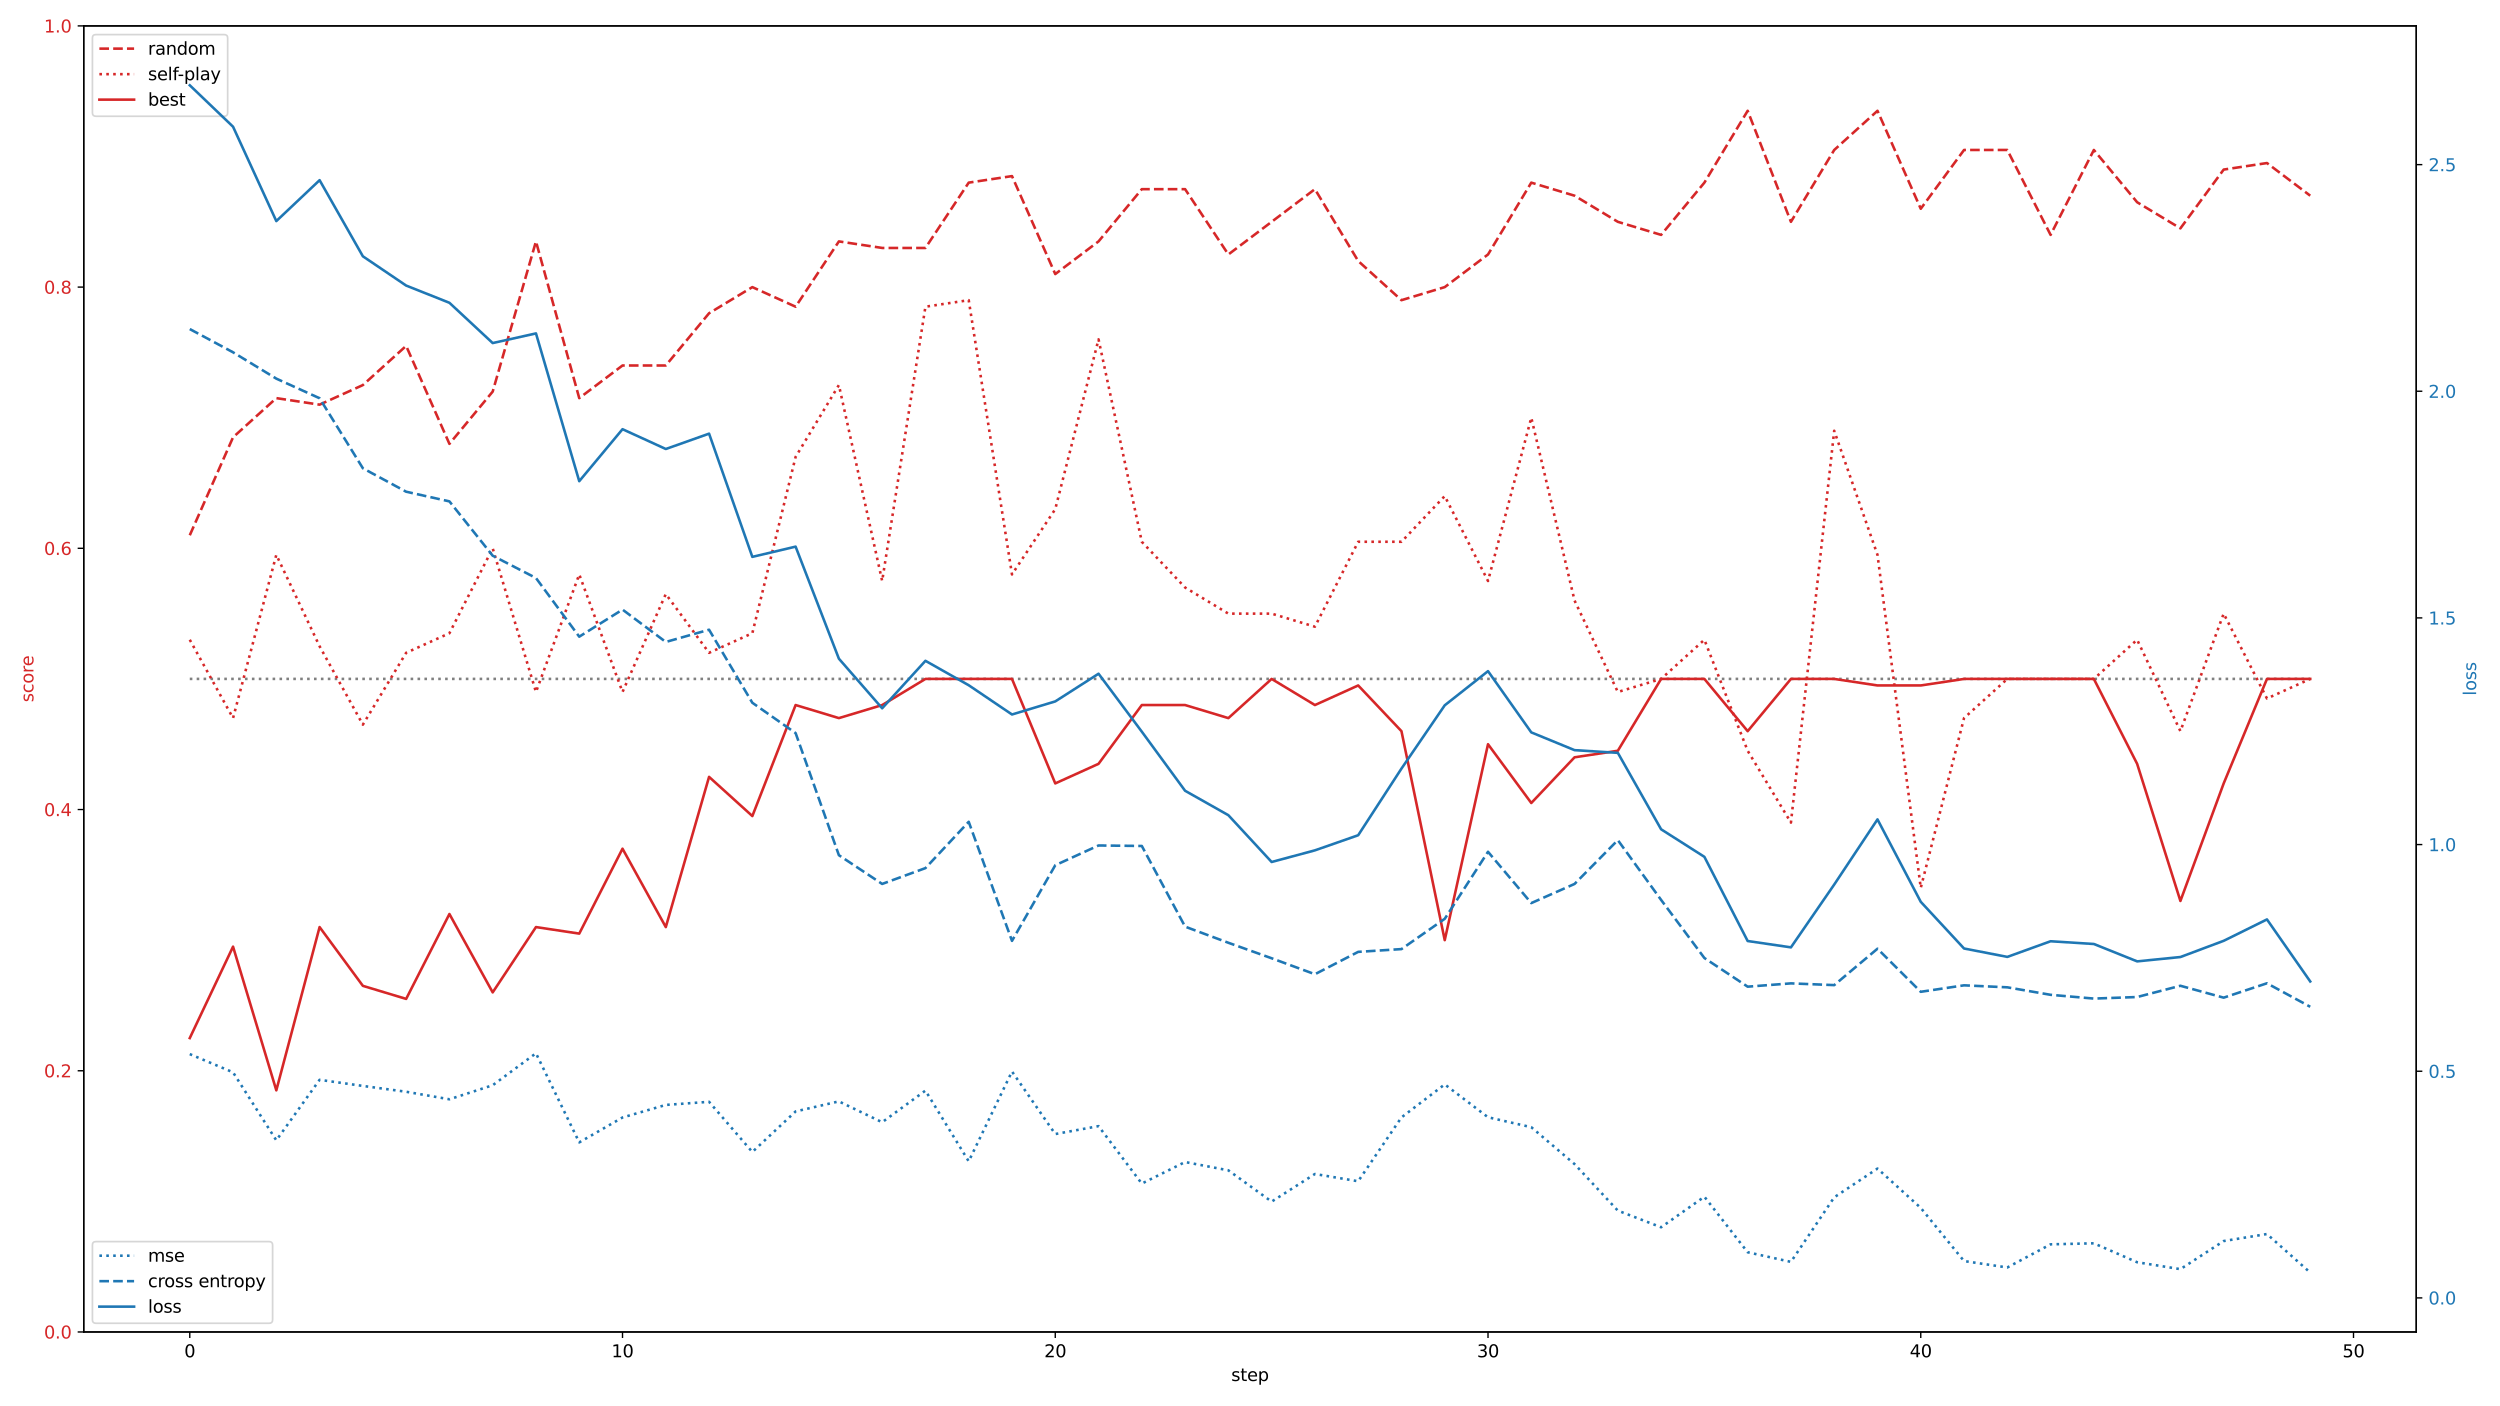 <?xml version="1.0" encoding="utf-8" standalone="no"?>
<!DOCTYPE svg PUBLIC "-//W3C//DTD SVG 1.1//EN"
  "http://www.w3.org/Graphics/SVG/1.1/DTD/svg11.dtd">
<svg xmlns:xlink="http://www.w3.org/1999/xlink" width="1440pt" height="810pt" viewBox="0 0 1440 810" xmlns="http://www.w3.org/2000/svg" version="1.1">
 <defs>
  <style type="text/css">*{stroke-linejoin: round; stroke-linecap: butt}</style>
 </defs>
 <g id="figure_1">
  <g id="patch_1">
   <path d="M 0 810 
L 1440 810 
L 1440 0 
L 0 0 
z
" style="fill: #ffffff"/>
  </g>
  <g id="axes_1">
   <g id="patch_2">
    <path d="M 48.237 767.2 
L 1391.763 767.2 
L 1391.763 14.925 
L 48.237 14.925 
z
" style="fill: #ffffff"/>
   </g>
   <g id="matplotlib.axis_1">
    <g id="xtick_1">
     <g id="line2d_1">
      <defs>
       <path id="m6b3a97945e" d="M 0 0 
L 0 3.5 
" style="stroke: #000000; stroke-width: 0.8"/>
      </defs>
      <g>
       <use xlink:href="#m6b3a97945e" x="109.307" y="767.2" style="stroke: #000000; stroke-width: 0.8"/>
      </g>
     </g>
     <g id="text_1">
      <!-- 0 -->
      <g transform="translate(106.126 781.798) scale(0.1 -0.1)">
       <defs>
        <path id="DejaVuSans-30" d="M 2034 4250 
Q 1547 4250 1301 3770 
Q 1056 3291 1056 2328 
Q 1056 1369 1301 889 
Q 1547 409 2034 409 
Q 2525 409 2770 889 
Q 3016 1369 3016 2328 
Q 3016 3291 2770 3770 
Q 2525 4250 2034 4250 
z
M 2034 4750 
Q 2819 4750 3233 4129 
Q 3647 3509 3647 2328 
Q 3647 1150 3233 529 
Q 2819 -91 2034 -91 
Q 1250 -91 836 529 
Q 422 1150 422 2328 
Q 422 3509 836 4129 
Q 1250 4750 2034 4750 
z
" transform="scale(0.016)"/>
       </defs>
       <use xlink:href="#DejaVuSans-30"/>
      </g>
     </g>
    </g>
    <g id="xtick_2">
     <g id="line2d_2">
      <g>
       <use xlink:href="#m6b3a97945e" x="358.569" y="767.2" style="stroke: #000000; stroke-width: 0.8"/>
      </g>
     </g>
     <g id="text_2">
      <!-- 10 -->
      <g transform="translate(352.207 781.798) scale(0.1 -0.1)">
       <defs>
        <path id="DejaVuSans-31" d="M 794 531 
L 1825 531 
L 1825 4091 
L 703 3866 
L 703 4441 
L 1819 4666 
L 2450 4666 
L 2450 531 
L 3481 531 
L 3481 0 
L 794 0 
L 794 531 
z
" transform="scale(0.016)"/>
       </defs>
       <use xlink:href="#DejaVuSans-31"/>
       <use xlink:href="#DejaVuSans-30" x="63.623"/>
      </g>
     </g>
    </g>
    <g id="xtick_3">
     <g id="line2d_3">
      <g>
       <use xlink:href="#m6b3a97945e" x="607.832" y="767.2" style="stroke: #000000; stroke-width: 0.8"/>
      </g>
     </g>
     <g id="text_3">
      <!-- 20 -->
      <g transform="translate(601.469 781.798) scale(0.1 -0.1)">
       <defs>
        <path id="DejaVuSans-32" d="M 1228 531 
L 3431 531 
L 3431 0 
L 469 0 
L 469 531 
Q 828 903 1448 1529 
Q 2069 2156 2228 2338 
Q 2531 2678 2651 2914 
Q 2772 3150 2772 3378 
Q 2772 3750 2511 3984 
Q 2250 4219 1831 4219 
Q 1534 4219 1204 4116 
Q 875 4013 500 3803 
L 500 4441 
Q 881 4594 1212 4672 
Q 1544 4750 1819 4750 
Q 2544 4750 2975 4387 
Q 3406 4025 3406 3419 
Q 3406 3131 3298 2873 
Q 3191 2616 2906 2266 
Q 2828 2175 2409 1742 
Q 1991 1309 1228 531 
z
" transform="scale(0.016)"/>
       </defs>
       <use xlink:href="#DejaVuSans-32"/>
       <use xlink:href="#DejaVuSans-30" x="63.623"/>
      </g>
     </g>
    </g>
    <g id="xtick_4">
     <g id="line2d_4">
      <g>
       <use xlink:href="#m6b3a97945e" x="857.094" y="767.2" style="stroke: #000000; stroke-width: 0.8"/>
      </g>
     </g>
     <g id="text_4">
      <!-- 30 -->
      <g transform="translate(850.732 781.798) scale(0.1 -0.1)">
       <defs>
        <path id="DejaVuSans-33" d="M 2597 2516 
Q 3050 2419 3304 2112 
Q 3559 1806 3559 1356 
Q 3559 666 3084 287 
Q 2609 -91 1734 -91 
Q 1441 -91 1130 -33 
Q 819 25 488 141 
L 488 750 
Q 750 597 1062 519 
Q 1375 441 1716 441 
Q 2309 441 2620 675 
Q 2931 909 2931 1356 
Q 2931 1769 2642 2001 
Q 2353 2234 1838 2234 
L 1294 2234 
L 1294 2753 
L 1863 2753 
Q 2328 2753 2575 2939 
Q 2822 3125 2822 3475 
Q 2822 3834 2567 4026 
Q 2313 4219 1838 4219 
Q 1578 4219 1281 4162 
Q 984 4106 628 3988 
L 628 4550 
Q 988 4650 1302 4700 
Q 1616 4750 1894 4750 
Q 2613 4750 3031 4423 
Q 3450 4097 3450 3541 
Q 3450 3153 3228 2886 
Q 3006 2619 2597 2516 
z
" transform="scale(0.016)"/>
       </defs>
       <use xlink:href="#DejaVuSans-33"/>
       <use xlink:href="#DejaVuSans-30" x="63.623"/>
      </g>
     </g>
    </g>
    <g id="xtick_5">
     <g id="line2d_5">
      <g>
       <use xlink:href="#m6b3a97945e" x="1106.357" y="767.2" style="stroke: #000000; stroke-width: 0.8"/>
      </g>
     </g>
     <g id="text_5">
      <!-- 40 -->
      <g transform="translate(1099.994 781.798) scale(0.1 -0.1)">
       <defs>
        <path id="DejaVuSans-34" d="M 2419 4116 
L 825 1625 
L 2419 1625 
L 2419 4116 
z
M 2253 4666 
L 3047 4666 
L 3047 1625 
L 3713 1625 
L 3713 1100 
L 3047 1100 
L 3047 0 
L 2419 0 
L 2419 1100 
L 313 1100 
L 313 1709 
L 2253 4666 
z
" transform="scale(0.016)"/>
       </defs>
       <use xlink:href="#DejaVuSans-34"/>
       <use xlink:href="#DejaVuSans-30" x="63.623"/>
      </g>
     </g>
    </g>
    <g id="xtick_6">
     <g id="line2d_6">
      <g>
       <use xlink:href="#m6b3a97945e" x="1355.619" y="767.2" style="stroke: #000000; stroke-width: 0.8"/>
      </g>
     </g>
     <g id="text_6">
      <!-- 50 -->
      <g transform="translate(1349.257 781.798) scale(0.1 -0.1)">
       <defs>
        <path id="DejaVuSans-35" d="M 691 4666 
L 3169 4666 
L 3169 4134 
L 1269 4134 
L 1269 2991 
Q 1406 3038 1543 3061 
Q 1681 3084 1819 3084 
Q 2600 3084 3056 2656 
Q 3513 2228 3513 1497 
Q 3513 744 3044 326 
Q 2575 -91 1722 -91 
Q 1428 -91 1123 -41 
Q 819 9 494 109 
L 494 744 
Q 775 591 1075 516 
Q 1375 441 1709 441 
Q 2250 441 2565 725 
Q 2881 1009 2881 1497 
Q 2881 1984 2565 2268 
Q 2250 2553 1709 2553 
Q 1456 2553 1204 2497 
Q 953 2441 691 2322 
L 691 4666 
z
" transform="scale(0.016)"/>
       </defs>
       <use xlink:href="#DejaVuSans-35"/>
       <use xlink:href="#DejaVuSans-30" x="63.623"/>
      </g>
     </g>
    </g>
    <g id="text_7">
     <!-- step -->
     <g transform="translate(709.184 795.477) scale(0.1 -0.1)">
      <defs>
       <path id="DejaVuSans-73" d="M 2834 3397 
L 2834 2853 
Q 2591 2978 2328 3040 
Q 2066 3103 1784 3103 
Q 1356 3103 1142 2972 
Q 928 2841 928 2578 
Q 928 2378 1081 2264 
Q 1234 2150 1697 2047 
L 1894 2003 
Q 2506 1872 2764 1633 
Q 3022 1394 3022 966 
Q 3022 478 2636 193 
Q 2250 -91 1575 -91 
Q 1294 -91 989 -36 
Q 684 19 347 128 
L 347 722 
Q 666 556 975 473 
Q 1284 391 1588 391 
Q 1994 391 2212 530 
Q 2431 669 2431 922 
Q 2431 1156 2273 1281 
Q 2116 1406 1581 1522 
L 1381 1569 
Q 847 1681 609 1914 
Q 372 2147 372 2553 
Q 372 3047 722 3315 
Q 1072 3584 1716 3584 
Q 2034 3584 2315 3537 
Q 2597 3491 2834 3397 
z
" transform="scale(0.016)"/>
       <path id="DejaVuSans-74" d="M 1172 4494 
L 1172 3500 
L 2356 3500 
L 2356 3053 
L 1172 3053 
L 1172 1153 
Q 1172 725 1289 603 
Q 1406 481 1766 481 
L 2356 481 
L 2356 0 
L 1766 0 
Q 1100 0 847 248 
Q 594 497 594 1153 
L 594 3053 
L 172 3053 
L 172 3500 
L 594 3500 
L 594 4494 
L 1172 4494 
z
" transform="scale(0.016)"/>
       <path id="DejaVuSans-65" d="M 3597 1894 
L 3597 1613 
L 953 1613 
Q 991 1019 1311 708 
Q 1631 397 2203 397 
Q 2534 397 2845 478 
Q 3156 559 3463 722 
L 3463 178 
Q 3153 47 2828 -22 
Q 2503 -91 2169 -91 
Q 1331 -91 842 396 
Q 353 884 353 1716 
Q 353 2575 817 3079 
Q 1281 3584 2069 3584 
Q 2775 3584 3186 3129 
Q 3597 2675 3597 1894 
z
M 3022 2063 
Q 3016 2534 2758 2815 
Q 2500 3097 2075 3097 
Q 1594 3097 1305 2825 
Q 1016 2553 972 2059 
L 3022 2063 
z
" transform="scale(0.016)"/>
       <path id="DejaVuSans-70" d="M 1159 525 
L 1159 -1331 
L 581 -1331 
L 581 3500 
L 1159 3500 
L 1159 2969 
Q 1341 3281 1617 3432 
Q 1894 3584 2278 3584 
Q 2916 3584 3314 3078 
Q 3713 2572 3713 1747 
Q 3713 922 3314 415 
Q 2916 -91 2278 -91 
Q 1894 -91 1617 61 
Q 1341 213 1159 525 
z
M 3116 1747 
Q 3116 2381 2855 2742 
Q 2594 3103 2138 3103 
Q 1681 3103 1420 2742 
Q 1159 2381 1159 1747 
Q 1159 1113 1420 752 
Q 1681 391 2138 391 
Q 2594 391 2855 752 
Q 3116 1113 3116 1747 
z
" transform="scale(0.016)"/>
      </defs>
      <use xlink:href="#DejaVuSans-73"/>
      <use xlink:href="#DejaVuSans-74" x="52.1"/>
      <use xlink:href="#DejaVuSans-65" x="91.309"/>
      <use xlink:href="#DejaVuSans-70" x="152.832"/>
     </g>
    </g>
   </g>
   <g id="matplotlib.axis_2">
    <g id="ytick_1">
     <g id="line2d_7">
      <defs>
       <path id="m2858fb9e24" d="M 0 0 
L -3.5 0 
" style="stroke: #000000; stroke-width: 0.8"/>
      </defs>
      <g>
       <use xlink:href="#m2858fb9e24" x="48.237" y="767.2" style="stroke: #000000; stroke-width: 0.8"/>
      </g>
     </g>
     <g id="text_8">
      <!-- 0.0 -->
      <g style="fill: #d62728" transform="translate(25.334 770.999) scale(0.1 -0.1)">
       <defs>
        <path id="DejaVuSans-2e" d="M 684 794 
L 1344 794 
L 1344 0 
L 684 0 
L 684 794 
z
" transform="scale(0.016)"/>
       </defs>
       <use xlink:href="#DejaVuSans-30"/>
       <use xlink:href="#DejaVuSans-2e" x="63.623"/>
       <use xlink:href="#DejaVuSans-30" x="95.41"/>
      </g>
     </g>
    </g>
    <g id="ytick_2">
     <g id="line2d_8">
      <g>
       <use xlink:href="#m2858fb9e24" x="48.237" y="616.745" style="stroke: #000000; stroke-width: 0.8"/>
      </g>
     </g>
     <g id="text_9">
      <!-- 0.2 -->
      <g style="fill: #d62728" transform="translate(25.334 620.544) scale(0.1 -0.1)">
       <use xlink:href="#DejaVuSans-30"/>
       <use xlink:href="#DejaVuSans-2e" x="63.623"/>
       <use xlink:href="#DejaVuSans-32" x="95.41"/>
      </g>
     </g>
    </g>
    <g id="ytick_3">
     <g id="line2d_9">
      <g>
       <use xlink:href="#m2858fb9e24" x="48.237" y="466.29" style="stroke: #000000; stroke-width: 0.8"/>
      </g>
     </g>
     <g id="text_10">
      <!-- 0.4 -->
      <g style="fill: #d62728" transform="translate(25.334 470.089) scale(0.1 -0.1)">
       <use xlink:href="#DejaVuSans-30"/>
       <use xlink:href="#DejaVuSans-2e" x="63.623"/>
       <use xlink:href="#DejaVuSans-34" x="95.41"/>
      </g>
     </g>
    </g>
    <g id="ytick_4">
     <g id="line2d_10">
      <g>
       <use xlink:href="#m2858fb9e24" x="48.237" y="315.835" style="stroke: #000000; stroke-width: 0.8"/>
      </g>
     </g>
     <g id="text_11">
      <!-- 0.6 -->
      <g style="fill: #d62728" transform="translate(25.334 319.634) scale(0.1 -0.1)">
       <defs>
        <path id="DejaVuSans-36" d="M 2113 2584 
Q 1688 2584 1439 2293 
Q 1191 2003 1191 1497 
Q 1191 994 1439 701 
Q 1688 409 2113 409 
Q 2538 409 2786 701 
Q 3034 994 3034 1497 
Q 3034 2003 2786 2293 
Q 2538 2584 2113 2584 
z
M 3366 4563 
L 3366 3988 
Q 3128 4100 2886 4159 
Q 2644 4219 2406 4219 
Q 1781 4219 1451 3797 
Q 1122 3375 1075 2522 
Q 1259 2794 1537 2939 
Q 1816 3084 2150 3084 
Q 2853 3084 3261 2657 
Q 3669 2231 3669 1497 
Q 3669 778 3244 343 
Q 2819 -91 2113 -91 
Q 1303 -91 875 529 
Q 447 1150 447 2328 
Q 447 3434 972 4092 
Q 1497 4750 2381 4750 
Q 2619 4750 2861 4703 
Q 3103 4656 3366 4563 
z
" transform="scale(0.016)"/>
       </defs>
       <use xlink:href="#DejaVuSans-30"/>
       <use xlink:href="#DejaVuSans-2e" x="63.623"/>
       <use xlink:href="#DejaVuSans-36" x="95.41"/>
      </g>
     </g>
    </g>
    <g id="ytick_5">
     <g id="line2d_11">
      <g>
       <use xlink:href="#m2858fb9e24" x="48.237" y="165.38" style="stroke: #000000; stroke-width: 0.8"/>
      </g>
     </g>
     <g id="text_12">
      <!-- 0.8 -->
      <g style="fill: #d62728" transform="translate(25.334 169.179) scale(0.1 -0.1)">
       <defs>
        <path id="DejaVuSans-38" d="M 2034 2216 
Q 1584 2216 1326 1975 
Q 1069 1734 1069 1313 
Q 1069 891 1326 650 
Q 1584 409 2034 409 
Q 2484 409 2743 651 
Q 3003 894 3003 1313 
Q 3003 1734 2745 1975 
Q 2488 2216 2034 2216 
z
M 1403 2484 
Q 997 2584 770 2862 
Q 544 3141 544 3541 
Q 544 4100 942 4425 
Q 1341 4750 2034 4750 
Q 2731 4750 3128 4425 
Q 3525 4100 3525 3541 
Q 3525 3141 3298 2862 
Q 3072 2584 2669 2484 
Q 3125 2378 3379 2068 
Q 3634 1759 3634 1313 
Q 3634 634 3220 271 
Q 2806 -91 2034 -91 
Q 1263 -91 848 271 
Q 434 634 434 1313 
Q 434 1759 690 2068 
Q 947 2378 1403 2484 
z
M 1172 3481 
Q 1172 3119 1398 2916 
Q 1625 2713 2034 2713 
Q 2441 2713 2670 2916 
Q 2900 3119 2900 3481 
Q 2900 3844 2670 4047 
Q 2441 4250 2034 4250 
Q 1625 4250 1398 4047 
Q 1172 3844 1172 3481 
z
" transform="scale(0.016)"/>
       </defs>
       <use xlink:href="#DejaVuSans-30"/>
       <use xlink:href="#DejaVuSans-2e" x="63.623"/>
       <use xlink:href="#DejaVuSans-38" x="95.41"/>
      </g>
     </g>
    </g>
    <g id="ytick_6">
     <g id="line2d_12">
      <g>
       <use xlink:href="#m2858fb9e24" x="48.237" y="14.925" style="stroke: #000000; stroke-width: 0.8"/>
      </g>
     </g>
     <g id="text_13">
      <!-- 1.0 -->
      <g style="fill: #d62728" transform="translate(25.334 18.724) scale(0.1 -0.1)">
       <use xlink:href="#DejaVuSans-31"/>
       <use xlink:href="#DejaVuSans-2e" x="63.623"/>
       <use xlink:href="#DejaVuSans-30" x="95.41"/>
      </g>
     </g>
    </g>
    <g id="text_14">
     <!-- score -->
     <g style="fill: #d62728" transform="translate(19.255 404.495) rotate(-90) scale(0.1 -0.1)">
      <defs>
       <path id="DejaVuSans-63" d="M 3122 3366 
L 3122 2828 
Q 2878 2963 2633 3030 
Q 2388 3097 2138 3097 
Q 1578 3097 1268 2742 
Q 959 2388 959 1747 
Q 959 1106 1268 751 
Q 1578 397 2138 397 
Q 2388 397 2633 464 
Q 2878 531 3122 666 
L 3122 134 
Q 2881 22 2623 -34 
Q 2366 -91 2075 -91 
Q 1284 -91 818 406 
Q 353 903 353 1747 
Q 353 2603 823 3093 
Q 1294 3584 2113 3584 
Q 2378 3584 2631 3529 
Q 2884 3475 3122 3366 
z
" transform="scale(0.016)"/>
       <path id="DejaVuSans-6f" d="M 1959 3097 
Q 1497 3097 1228 2736 
Q 959 2375 959 1747 
Q 959 1119 1226 758 
Q 1494 397 1959 397 
Q 2419 397 2687 759 
Q 2956 1122 2956 1747 
Q 2956 2369 2687 2733 
Q 2419 3097 1959 3097 
z
M 1959 3584 
Q 2709 3584 3137 3096 
Q 3566 2609 3566 1747 
Q 3566 888 3137 398 
Q 2709 -91 1959 -91 
Q 1206 -91 779 398 
Q 353 888 353 1747 
Q 353 2609 779 3096 
Q 1206 3584 1959 3584 
z
" transform="scale(0.016)"/>
       <path id="DejaVuSans-72" d="M 2631 2963 
Q 2534 3019 2420 3045 
Q 2306 3072 2169 3072 
Q 1681 3072 1420 2755 
Q 1159 2438 1159 1844 
L 1159 0 
L 581 0 
L 581 3500 
L 1159 3500 
L 1159 2956 
Q 1341 3275 1631 3429 
Q 1922 3584 2338 3584 
Q 2397 3584 2469 3576 
Q 2541 3569 2628 3553 
L 2631 2963 
z
" transform="scale(0.016)"/>
      </defs>
      <use xlink:href="#DejaVuSans-73"/>
      <use xlink:href="#DejaVuSans-63" x="52.1"/>
      <use xlink:href="#DejaVuSans-6f" x="107.08"/>
      <use xlink:href="#DejaVuSans-72" x="168.262"/>
      <use xlink:href="#DejaVuSans-65" x="207.125"/>
     </g>
    </g>
   </g>
   <g id="line2d_13">
    <path d="M 109.307 391.062 
L 134.233 391.062 
L 159.159 391.062 
L 184.086 391.062 
L 209.012 391.062 
L 233.938 391.062 
L 258.864 391.062 
L 283.791 391.062 
L 308.717 391.062 
L 333.643 391.062 
L 358.569 391.062 
L 383.496 391.062 
L 408.422 391.062 
L 433.348 391.062 
L 458.274 391.062 
L 483.201 391.062 
L 508.127 391.062 
L 533.053 391.062 
L 557.979 391.062 
L 582.906 391.062 
L 607.832 391.062 
L 632.758 391.062 
L 657.684 391.062 
L 682.611 391.062 
L 707.537 391.062 
L 732.463 391.062 
L 757.389 391.062 
L 782.316 391.062 
L 807.242 391.062 
L 832.168 391.062 
L 857.094 391.062 
L 882.021 391.062 
L 906.947 391.062 
L 931.873 391.062 
L 956.799 391.062 
L 981.726 391.062 
L 1006.652 391.062 
L 1031.578 391.062 
L 1056.504 391.062 
L 1081.431 391.062 
L 1106.357 391.062 
L 1131.283 391.062 
L 1156.209 391.062 
L 1181.136 391.062 
L 1206.062 391.062 
L 1230.988 391.062 
L 1255.914 391.062 
L 1280.841 391.062 
L 1305.767 391.062 
L 1330.693 391.062 
" clip-path="url(#pa52851e04a)" style="fill: none; stroke-dasharray: 1.5,2.475; stroke-dashoffset: 0; stroke: #808080; stroke-width: 1.5"/>
   </g>
   <g id="line2d_14">
    <path d="M 109.307 308.312 
L 134.233 251.892 
L 159.159 229.323 
L 184.086 233.085 
L 209.012 221.801 
L 233.938 199.232 
L 258.864 255.653 
L 283.791 225.562 
L 308.717 139.05 
L 333.643 229.323 
L 358.569 210.517 
L 383.496 210.517 
L 408.422 180.425 
L 433.348 165.38 
L 458.274 176.664 
L 483.201 139.05 
L 508.127 142.812 
L 533.053 142.812 
L 557.979 105.198 
L 582.906 101.437 
L 607.832 157.857 
L 632.758 139.05 
L 657.684 108.959 
L 682.611 108.959 
L 707.537 146.573 
L 732.463 127.766 
L 757.389 108.959 
L 782.316 150.334 
L 807.242 172.903 
L 832.168 165.38 
L 857.094 146.573 
L 882.021 105.198 
L 906.947 112.721 
L 931.873 127.766 
L 956.799 135.289 
L 981.726 105.198 
L 1006.652 63.823 
L 1031.578 127.766 
L 1056.504 86.391 
L 1081.431 63.823 
L 1106.357 120.243 
L 1131.283 86.391 
L 1156.209 86.391 
L 1181.136 135.289 
L 1206.062 86.391 
L 1230.988 116.482 
L 1255.914 131.528 
L 1280.841 97.675 
L 1305.767 93.914 
L 1330.693 112.721 
" clip-path="url(#pa52851e04a)" style="fill: none; stroke-dasharray: 5.55,2.4; stroke-dashoffset: 0; stroke: #d62728; stroke-width: 1.5"/>
   </g>
   <g id="line2d_15">
    <path d="M 109.307 368.494 
L 134.233 413.631 
L 159.159 319.596 
L 184.086 372.256 
L 209.012 417.392 
L 233.938 376.017 
L 258.864 364.733 
L 283.791 315.835 
L 308.717 398.585 
L 333.643 330.88 
L 358.569 398.585 
L 383.496 342.165 
L 408.422 376.017 
L 433.348 364.733 
L 458.274 263.176 
L 483.201 221.801 
L 508.127 334.642 
L 533.053 176.664 
L 557.979 172.903 
L 582.906 330.88 
L 607.832 293.267 
L 632.758 195.471 
L 657.684 312.074 
L 682.611 338.403 
L 707.537 353.449 
L 732.463 353.449 
L 757.389 360.971 
L 782.316 312.074 
L 807.242 312.074 
L 832.168 285.744 
L 857.094 334.642 
L 882.021 240.607 
L 906.947 345.926 
L 931.873 398.585 
L 956.799 391.062 
L 981.726 368.494 
L 1006.652 432.438 
L 1031.578 473.813 
L 1056.504 248.13 
L 1081.431 319.596 
L 1106.357 511.426 
L 1131.283 413.631 
L 1156.209 391.062 
L 1181.136 391.062 
L 1206.062 391.062 
L 1230.988 368.494 
L 1255.914 421.154 
L 1280.841 353.449 
L 1305.767 402.347 
L 1330.693 391.062 
" clip-path="url(#pa52851e04a)" style="fill: none; stroke-dasharray: 1.5,2.475; stroke-dashoffset: 0; stroke: #d62728; stroke-width: 1.5"/>
   </g>
   <g id="line2d_16">
    <path d="M 109.307 597.938 
L 134.233 545.279 
L 159.159 628.029 
L 184.086 533.995 
L 209.012 567.847 
L 233.938 575.37 
L 258.864 526.472 
L 283.791 571.609 
L 308.717 533.995 
L 333.643 537.756 
L 358.569 488.858 
L 383.496 533.995 
L 408.422 447.483 
L 433.348 470.051 
L 458.274 406.108 
L 483.201 413.631 
L 508.127 406.108 
L 533.053 391.062 
L 557.979 391.062 
L 582.906 391.062 
L 607.832 451.245 
L 632.758 439.96 
L 657.684 406.108 
L 682.611 406.108 
L 707.537 413.631 
L 732.463 391.062 
L 757.389 406.108 
L 782.316 394.824 
L 807.242 421.154 
L 832.168 541.518 
L 857.094 428.676 
L 882.021 462.529 
L 906.947 436.199 
L 931.873 432.438 
L 956.799 391.062 
L 981.726 391.062 
L 1006.652 421.154 
L 1031.578 391.062 
L 1056.504 391.062 
L 1081.431 394.824 
L 1106.357 394.824 
L 1131.283 391.062 
L 1156.209 391.062 
L 1181.136 391.062 
L 1206.062 391.062 
L 1230.988 439.96 
L 1255.914 518.949 
L 1280.841 451.245 
L 1305.767 391.062 
L 1330.693 391.062 
" clip-path="url(#pa52851e04a)" style="fill: none; stroke: #d62728; stroke-width: 1.5; stroke-linecap: square"/>
   </g>
   <g id="patch_3">
    <path d="M 48.237 767.2 
L 48.237 14.925 
" style="fill: none; stroke: #000000; stroke-width: 0.8; stroke-linejoin: miter; stroke-linecap: square"/>
   </g>
   <g id="patch_4">
    <path d="M 1391.763 767.2 
L 1391.763 14.925 
" style="fill: none; stroke: #000000; stroke-width: 0.8; stroke-linejoin: miter; stroke-linecap: square"/>
   </g>
   <g id="patch_5">
    <path d="M 48.237 767.2 
L 1391.763 767.2 
" style="fill: none; stroke: #000000; stroke-width: 0.8; stroke-linejoin: miter; stroke-linecap: square"/>
   </g>
   <g id="patch_6">
    <path d="M 48.237 14.925 
L 1391.763 14.925 
" style="fill: none; stroke: #000000; stroke-width: 0.8; stroke-linejoin: miter; stroke-linecap: square"/>
   </g>
   <g id="legend_1">
    <g id="patch_7">
     <path d="M 55.237 66.959 
L 129.13 66.959 
Q 131.13 66.959 131.13 64.959 
L 131.13 21.925 
Q 131.13 19.925 129.13 19.925 
L 55.237 19.925 
Q 53.237 19.925 53.237 21.925 
L 53.237 64.959 
Q 53.237 66.959 55.237 66.959 
z
" style="fill: #ffffff; opacity: 0.8; stroke: #cccccc; stroke-linejoin: miter"/>
    </g>
    <g id="line2d_17">
     <path d="M 57.237 28.023 
L 67.237 28.023 
L 77.237 28.023 
" style="fill: none; stroke-dasharray: 5.55,2.4; stroke-dashoffset: 0; stroke: #d62728; stroke-width: 1.5"/>
    </g>
    <g id="text_15">
     <!-- random -->
     <g transform="translate(85.237 31.523) scale(0.1 -0.1)">
      <defs>
       <path id="DejaVuSans-61" d="M 2194 1759 
Q 1497 1759 1228 1600 
Q 959 1441 959 1056 
Q 959 750 1161 570 
Q 1363 391 1709 391 
Q 2188 391 2477 730 
Q 2766 1069 2766 1631 
L 2766 1759 
L 2194 1759 
z
M 3341 1997 
L 3341 0 
L 2766 0 
L 2766 531 
Q 2569 213 2275 61 
Q 1981 -91 1556 -91 
Q 1019 -91 701 211 
Q 384 513 384 1019 
Q 384 1609 779 1909 
Q 1175 2209 1959 2209 
L 2766 2209 
L 2766 2266 
Q 2766 2663 2505 2880 
Q 2244 3097 1772 3097 
Q 1472 3097 1187 3025 
Q 903 2953 641 2809 
L 641 3341 
Q 956 3463 1253 3523 
Q 1550 3584 1831 3584 
Q 2591 3584 2966 3190 
Q 3341 2797 3341 1997 
z
" transform="scale(0.016)"/>
       <path id="DejaVuSans-6e" d="M 3513 2113 
L 3513 0 
L 2938 0 
L 2938 2094 
Q 2938 2591 2744 2837 
Q 2550 3084 2163 3084 
Q 1697 3084 1428 2787 
Q 1159 2491 1159 1978 
L 1159 0 
L 581 0 
L 581 3500 
L 1159 3500 
L 1159 2956 
Q 1366 3272 1645 3428 
Q 1925 3584 2291 3584 
Q 2894 3584 3203 3211 
Q 3513 2838 3513 2113 
z
" transform="scale(0.016)"/>
       <path id="DejaVuSans-64" d="M 2906 2969 
L 2906 4863 
L 3481 4863 
L 3481 0 
L 2906 0 
L 2906 525 
Q 2725 213 2448 61 
Q 2172 -91 1784 -91 
Q 1150 -91 751 415 
Q 353 922 353 1747 
Q 353 2572 751 3078 
Q 1150 3584 1784 3584 
Q 2172 3584 2448 3432 
Q 2725 3281 2906 2969 
z
M 947 1747 
Q 947 1113 1208 752 
Q 1469 391 1925 391 
Q 2381 391 2643 752 
Q 2906 1113 2906 1747 
Q 2906 2381 2643 2742 
Q 2381 3103 1925 3103 
Q 1469 3103 1208 2742 
Q 947 2381 947 1747 
z
" transform="scale(0.016)"/>
       <path id="DejaVuSans-6d" d="M 3328 2828 
Q 3544 3216 3844 3400 
Q 4144 3584 4550 3584 
Q 5097 3584 5394 3201 
Q 5691 2819 5691 2113 
L 5691 0 
L 5113 0 
L 5113 2094 
Q 5113 2597 4934 2840 
Q 4756 3084 4391 3084 
Q 3944 3084 3684 2787 
Q 3425 2491 3425 1978 
L 3425 0 
L 2847 0 
L 2847 2094 
Q 2847 2600 2669 2842 
Q 2491 3084 2119 3084 
Q 1678 3084 1418 2786 
Q 1159 2488 1159 1978 
L 1159 0 
L 581 0 
L 581 3500 
L 1159 3500 
L 1159 2956 
Q 1356 3278 1631 3431 
Q 1906 3584 2284 3584 
Q 2666 3584 2933 3390 
Q 3200 3197 3328 2828 
z
" transform="scale(0.016)"/>
      </defs>
      <use xlink:href="#DejaVuSans-72"/>
      <use xlink:href="#DejaVuSans-61" x="41.113"/>
      <use xlink:href="#DejaVuSans-6e" x="102.393"/>
      <use xlink:href="#DejaVuSans-64" x="165.771"/>
      <use xlink:href="#DejaVuSans-6f" x="229.248"/>
      <use xlink:href="#DejaVuSans-6d" x="290.43"/>
     </g>
    </g>
    <g id="line2d_18">
     <path d="M 57.237 42.702 
L 67.237 42.702 
L 77.237 42.702 
" style="fill: none; stroke-dasharray: 1.5,2.475; stroke-dashoffset: 0; stroke: #d62728; stroke-width: 1.5"/>
    </g>
    <g id="text_16">
     <!-- self-play -->
     <g transform="translate(85.237 46.202) scale(0.1 -0.1)">
      <defs>
       <path id="DejaVuSans-6c" d="M 603 4863 
L 1178 4863 
L 1178 0 
L 603 0 
L 603 4863 
z
" transform="scale(0.016)"/>
       <path id="DejaVuSans-66" d="M 2375 4863 
L 2375 4384 
L 1825 4384 
Q 1516 4384 1395 4259 
Q 1275 4134 1275 3809 
L 1275 3500 
L 2222 3500 
L 2222 3053 
L 1275 3053 
L 1275 0 
L 697 0 
L 697 3053 
L 147 3053 
L 147 3500 
L 697 3500 
L 697 3744 
Q 697 4328 969 4595 
Q 1241 4863 1831 4863 
L 2375 4863 
z
" transform="scale(0.016)"/>
       <path id="DejaVuSans-2d" d="M 313 2009 
L 1997 2009 
L 1997 1497 
L 313 1497 
L 313 2009 
z
" transform="scale(0.016)"/>
       <path id="DejaVuSans-79" d="M 2059 -325 
Q 1816 -950 1584 -1140 
Q 1353 -1331 966 -1331 
L 506 -1331 
L 506 -850 
L 844 -850 
Q 1081 -850 1212 -737 
Q 1344 -625 1503 -206 
L 1606 56 
L 191 3500 
L 800 3500 
L 1894 763 
L 2988 3500 
L 3597 3500 
L 2059 -325 
z
" transform="scale(0.016)"/>
      </defs>
      <use xlink:href="#DejaVuSans-73"/>
      <use xlink:href="#DejaVuSans-65" x="52.1"/>
      <use xlink:href="#DejaVuSans-6c" x="113.623"/>
      <use xlink:href="#DejaVuSans-66" x="141.406"/>
      <use xlink:href="#DejaVuSans-2d" x="171.111"/>
      <use xlink:href="#DejaVuSans-70" x="207.195"/>
      <use xlink:href="#DejaVuSans-6c" x="270.672"/>
      <use xlink:href="#DejaVuSans-61" x="298.455"/>
      <use xlink:href="#DejaVuSans-79" x="359.734"/>
     </g>
    </g>
    <g id="line2d_19">
     <path d="M 57.237 57.38 
L 67.237 57.38 
L 77.237 57.38 
" style="fill: none; stroke: #d62728; stroke-width: 1.5; stroke-linecap: square"/>
    </g>
    <g id="text_17">
     <!-- best -->
     <g transform="translate(85.237 60.88) scale(0.1 -0.1)">
      <defs>
       <path id="DejaVuSans-62" d="M 3116 1747 
Q 3116 2381 2855 2742 
Q 2594 3103 2138 3103 
Q 1681 3103 1420 2742 
Q 1159 2381 1159 1747 
Q 1159 1113 1420 752 
Q 1681 391 2138 391 
Q 2594 391 2855 752 
Q 3116 1113 3116 1747 
z
M 1159 2969 
Q 1341 3281 1617 3432 
Q 1894 3584 2278 3584 
Q 2916 3584 3314 3078 
Q 3713 2572 3713 1747 
Q 3713 922 3314 415 
Q 2916 -91 2278 -91 
Q 1894 -91 1617 61 
Q 1341 213 1159 525 
L 1159 0 
L 581 0 
L 581 4863 
L 1159 4863 
L 1159 2969 
z
" transform="scale(0.016)"/>
      </defs>
      <use xlink:href="#DejaVuSans-62"/>
      <use xlink:href="#DejaVuSans-65" x="63.477"/>
      <use xlink:href="#DejaVuSans-73" x="125"/>
      <use xlink:href="#DejaVuSans-74" x="177.1"/>
     </g>
    </g>
   </g>
  </g>
  <g id="axes_2">
   <g id="matplotlib.axis_3">
    <g id="ytick_7">
     <g id="line2d_20">
      <defs>
       <path id="m738056e1fb" d="M 0 0 
L 3.5 0 
" style="stroke: #000000; stroke-width: 0.8"/>
      </defs>
      <g>
       <use xlink:href="#m738056e1fb" x="1391.763" y="747.585" style="stroke: #000000; stroke-width: 0.8"/>
      </g>
     </g>
     <g id="text_18">
      <!-- 0.0 -->
      <g style="fill: #1f77b4" transform="translate(1398.763 751.384) scale(0.1 -0.1)">
       <use xlink:href="#DejaVuSans-30"/>
       <use xlink:href="#DejaVuSans-2e" x="63.623"/>
       <use xlink:href="#DejaVuSans-30" x="95.41"/>
      </g>
     </g>
    </g>
    <g id="ytick_8">
     <g id="line2d_21">
      <g>
       <use xlink:href="#m738056e1fb" x="1391.763" y="617.03" style="stroke: #000000; stroke-width: 0.8"/>
      </g>
     </g>
     <g id="text_19">
      <!-- 0.5 -->
      <g style="fill: #1f77b4" transform="translate(1398.763 620.829) scale(0.1 -0.1)">
       <use xlink:href="#DejaVuSans-30"/>
       <use xlink:href="#DejaVuSans-2e" x="63.623"/>
       <use xlink:href="#DejaVuSans-35" x="95.41"/>
      </g>
     </g>
    </g>
    <g id="ytick_9">
     <g id="line2d_22">
      <g>
       <use xlink:href="#m738056e1fb" x="1391.763" y="486.476" style="stroke: #000000; stroke-width: 0.8"/>
      </g>
     </g>
     <g id="text_20">
      <!-- 1.0 -->
      <g style="fill: #1f77b4" transform="translate(1398.763 490.275) scale(0.1 -0.1)">
       <use xlink:href="#DejaVuSans-31"/>
       <use xlink:href="#DejaVuSans-2e" x="63.623"/>
       <use xlink:href="#DejaVuSans-30" x="95.41"/>
      </g>
     </g>
    </g>
    <g id="ytick_10">
     <g id="line2d_23">
      <g>
       <use xlink:href="#m738056e1fb" x="1391.763" y="355.921" style="stroke: #000000; stroke-width: 0.8"/>
      </g>
     </g>
     <g id="text_21">
      <!-- 1.5 -->
      <g style="fill: #1f77b4" transform="translate(1398.763 359.72) scale(0.1 -0.1)">
       <use xlink:href="#DejaVuSans-31"/>
       <use xlink:href="#DejaVuSans-2e" x="63.623"/>
       <use xlink:href="#DejaVuSans-35" x="95.41"/>
      </g>
     </g>
    </g>
    <g id="ytick_11">
     <g id="line2d_24">
      <g>
       <use xlink:href="#m738056e1fb" x="1391.763" y="225.367" style="stroke: #000000; stroke-width: 0.8"/>
      </g>
     </g>
     <g id="text_22">
      <!-- 2.0 -->
      <g style="fill: #1f77b4" transform="translate(1398.763 229.166) scale(0.1 -0.1)">
       <use xlink:href="#DejaVuSans-32"/>
       <use xlink:href="#DejaVuSans-2e" x="63.623"/>
       <use xlink:href="#DejaVuSans-30" x="95.41"/>
      </g>
     </g>
    </g>
    <g id="ytick_12">
     <g id="line2d_25">
      <g>
       <use xlink:href="#m738056e1fb" x="1391.763" y="94.812" style="stroke: #000000; stroke-width: 0.8"/>
      </g>
     </g>
     <g id="text_23">
      <!-- 2.5 -->
      <g style="fill: #1f77b4" transform="translate(1398.763 98.611) scale(0.1 -0.1)">
       <use xlink:href="#DejaVuSans-32"/>
       <use xlink:href="#DejaVuSans-2e" x="63.623"/>
       <use xlink:href="#DejaVuSans-35" x="95.41"/>
      </g>
     </g>
    </g>
    <g id="text_24">
     <!-- loss -->
     <g style="fill: #1f77b4" transform="translate(1426.264 400.72) rotate(-90) scale(0.1 -0.1)">
      <use xlink:href="#DejaVuSans-6c"/>
      <use xlink:href="#DejaVuSans-6f" x="27.783"/>
      <use xlink:href="#DejaVuSans-73" x="88.965"/>
      <use xlink:href="#DejaVuSans-73" x="141.064"/>
     </g>
    </g>
   </g>
   <g id="line2d_26">
    <path d="M 109.307 607.163 
L 134.233 617.647 
L 159.159 656.836 
L 184.086 621.976 
L 209.012 625.493 
L 233.938 628.847 
L 258.864 633.189 
L 283.791 625.098 
L 308.717 606.684 
L 333.643 658.018 
L 358.569 643.677 
L 383.496 636.436 
L 408.422 634.644 
L 433.348 663.543 
L 458.274 640.186 
L 483.201 634.399 
L 508.127 646.411 
L 533.053 628.185 
L 557.979 668.92 
L 582.906 617.193 
L 607.832 653.213 
L 632.758 648.657 
L 657.684 681.748 
L 682.611 669.325 
L 707.537 674.113 
L 732.463 692.131 
L 757.389 676.225 
L 782.316 680.4 
L 807.242 643.621 
L 832.168 624.605 
L 857.094 643.535 
L 882.021 649.266 
L 906.947 670.524 
L 931.873 697.315 
L 956.799 706.899 
L 981.726 689.306 
L 1006.652 721.289 
L 1031.578 726.842 
L 1056.504 689.659 
L 1081.431 673.098 
L 1106.357 695.753 
L 1131.283 726.37 
L 1156.209 730.064 
L 1181.136 716.737 
L 1206.062 716.146 
L 1230.988 727.046 
L 1255.914 731.033 
L 1280.841 714.842 
L 1305.767 710.802 
L 1330.693 733.006 
" clip-path="url(#pa52851e04a)" style="fill: none; stroke-dasharray: 1.5,2.475; stroke-dashoffset: 0; stroke: #1f77b4; stroke-width: 1.5"/>
   </g>
   <g id="line2d_27">
    <path d="M 109.307 189.541 
L 134.233 202.926 
L 159.159 218.093 
L 184.086 229.39 
L 209.012 269.721 
L 233.938 283.226 
L 258.864 288.801 
L 283.791 320.09 
L 308.717 332.943 
L 333.643 366.725 
L 358.569 351.124 
L 383.496 369.772 
L 408.422 362.726 
L 433.348 404.795 
L 458.274 422.258 
L 483.201 492.592 
L 508.127 509.144 
L 533.053 500.03 
L 557.979 473.366 
L 582.906 541.933 
L 607.832 498.378 
L 632.758 486.992 
L 657.684 487.281 
L 682.611 533.744 
L 707.537 543.029 
L 732.463 551.958 
L 757.389 561.156 
L 782.316 548.278 
L 807.242 546.675 
L 832.168 529.237 
L 857.094 490.633 
L 882.021 520.177 
L 906.947 509.149 
L 931.873 483.909 
L 956.799 518.358 
L 981.726 551.816 
L 1006.652 568.322 
L 1031.578 566.423 
L 1056.504 567.426 
L 1081.431 546.461 
L 1106.357 571.278 
L 1131.283 567.551 
L 1156.209 568.696 
L 1181.136 573.01 
L 1206.062 575.18 
L 1230.988 574.288 
L 1255.914 567.801 
L 1280.841 574.652 
L 1305.767 566.368 
L 1330.693 579.907 
" clip-path="url(#pa52851e04a)" style="fill: none; stroke-dasharray: 5.55,2.4; stroke-dashoffset: 0; stroke: #1f77b4; stroke-width: 1.5"/>
   </g>
   <g id="line2d_28">
    <path d="M 109.307 49.119 
L 134.233 72.989 
L 159.159 127.344 
L 184.086 103.781 
L 209.012 147.629 
L 233.938 164.489 
L 258.864 174.406 
L 283.791 197.602 
L 308.717 192.043 
L 333.643 277.158 
L 358.569 247.217 
L 383.496 258.623 
L 408.422 249.785 
L 433.348 320.754 
L 458.274 314.86 
L 483.201 379.407 
L 508.127 407.971 
L 533.053 380.63 
L 557.979 394.701 
L 582.906 411.542 
L 607.832 404.007 
L 632.758 388.064 
L 657.684 421.444 
L 682.611 455.485 
L 707.537 469.557 
L 732.463 496.505 
L 757.389 489.797 
L 782.316 481.093 
L 807.242 442.711 
L 832.168 406.257 
L 857.094 386.583 
L 882.021 421.858 
L 906.947 432.088 
L 931.873 433.639 
L 956.799 477.672 
L 981.726 493.537 
L 1006.652 542.026 
L 1031.578 545.68 
L 1056.504 509.501 
L 1081.431 471.974 
L 1106.357 519.446 
L 1131.283 546.337 
L 1156.209 551.175 
L 1181.136 542.163 
L 1206.062 543.741 
L 1230.988 553.749 
L 1255.914 551.248 
L 1280.841 541.91 
L 1305.767 529.586 
L 1330.693 565.328 
" clip-path="url(#pa52851e04a)" style="fill: none; stroke: #1f77b4; stroke-width: 1.5; stroke-linecap: square"/>
   </g>
   <g id="patch_8">
    <path d="M 48.237 767.2 
L 48.237 14.925 
" style="fill: none; stroke: #000000; stroke-width: 0.8; stroke-linejoin: miter; stroke-linecap: square"/>
   </g>
   <g id="patch_9">
    <path d="M 1391.763 767.2 
L 1391.763 14.925 
" style="fill: none; stroke: #000000; stroke-width: 0.8; stroke-linejoin: miter; stroke-linecap: square"/>
   </g>
   <g id="patch_10">
    <path d="M 48.237 767.2 
L 1391.763 767.2 
" style="fill: none; stroke: #000000; stroke-width: 0.8; stroke-linejoin: miter; stroke-linecap: square"/>
   </g>
   <g id="patch_11">
    <path d="M 48.237 14.925 
L 1391.763 14.925 
" style="fill: none; stroke: #000000; stroke-width: 0.8; stroke-linejoin: miter; stroke-linecap: square"/>
   </g>
   <g id="legend_2">
    <g id="patch_12">
     <path d="M 55.237 762.2 
L 155.02 762.2 
Q 157.02 762.2 157.02 760.2 
L 157.02 717.166 
Q 157.02 715.166 155.02 715.166 
L 55.237 715.166 
Q 53.237 715.166 53.237 717.166 
L 53.237 760.2 
Q 53.237 762.2 55.237 762.2 
z
" style="fill: #ffffff; opacity: 0.8; stroke: #cccccc; stroke-linejoin: miter"/>
    </g>
    <g id="line2d_29">
     <path d="M 57.237 723.264 
L 67.237 723.264 
L 77.237 723.264 
" style="fill: none; stroke-dasharray: 1.5,2.475; stroke-dashoffset: 0; stroke: #1f77b4; stroke-width: 1.5"/>
    </g>
    <g id="text_25">
     <!-- mse -->
     <g transform="translate(85.237 726.764) scale(0.1 -0.1)">
      <use xlink:href="#DejaVuSans-6d"/>
      <use xlink:href="#DejaVuSans-73" x="97.412"/>
      <use xlink:href="#DejaVuSans-65" x="149.512"/>
     </g>
    </g>
    <g id="line2d_30">
     <path d="M 57.237 737.942 
L 67.237 737.942 
L 77.237 737.942 
" style="fill: none; stroke-dasharray: 5.55,2.4; stroke-dashoffset: 0; stroke: #1f77b4; stroke-width: 1.5"/>
    </g>
    <g id="text_26">
     <!-- cross entropy -->
     <g transform="translate(85.237 741.442) scale(0.1 -0.1)">
      <defs>
       <path id="DejaVuSans-20" transform="scale(0.016)"/>
      </defs>
      <use xlink:href="#DejaVuSans-63"/>
      <use xlink:href="#DejaVuSans-72" x="54.98"/>
      <use xlink:href="#DejaVuSans-6f" x="93.844"/>
      <use xlink:href="#DejaVuSans-73" x="155.025"/>
      <use xlink:href="#DejaVuSans-73" x="207.125"/>
      <use xlink:href="#DejaVuSans-20" x="259.225"/>
      <use xlink:href="#DejaVuSans-65" x="291.012"/>
      <use xlink:href="#DejaVuSans-6e" x="352.535"/>
      <use xlink:href="#DejaVuSans-74" x="415.914"/>
      <use xlink:href="#DejaVuSans-72" x="455.123"/>
      <use xlink:href="#DejaVuSans-6f" x="493.986"/>
      <use xlink:href="#DejaVuSans-70" x="555.168"/>
      <use xlink:href="#DejaVuSans-79" x="618.645"/>
     </g>
    </g>
    <g id="line2d_31">
     <path d="M 57.237 752.62 
L 67.237 752.62 
L 77.237 752.62 
" style="fill: none; stroke: #1f77b4; stroke-width: 1.5; stroke-linecap: square"/>
    </g>
    <g id="text_27">
     <!-- loss -->
     <g transform="translate(85.237 756.12) scale(0.1 -0.1)">
      <use xlink:href="#DejaVuSans-6c"/>
      <use xlink:href="#DejaVuSans-6f" x="27.783"/>
      <use xlink:href="#DejaVuSans-73" x="88.965"/>
      <use xlink:href="#DejaVuSans-73" x="141.064"/>
     </g>
    </g>
   </g>
  </g>
 </g>
 <defs>
  <clipPath id="pa52851e04a">
   <rect x="48.237" y="14.925" width="1343.525" height="752.275"/>
  </clipPath>
 </defs>
</svg>
